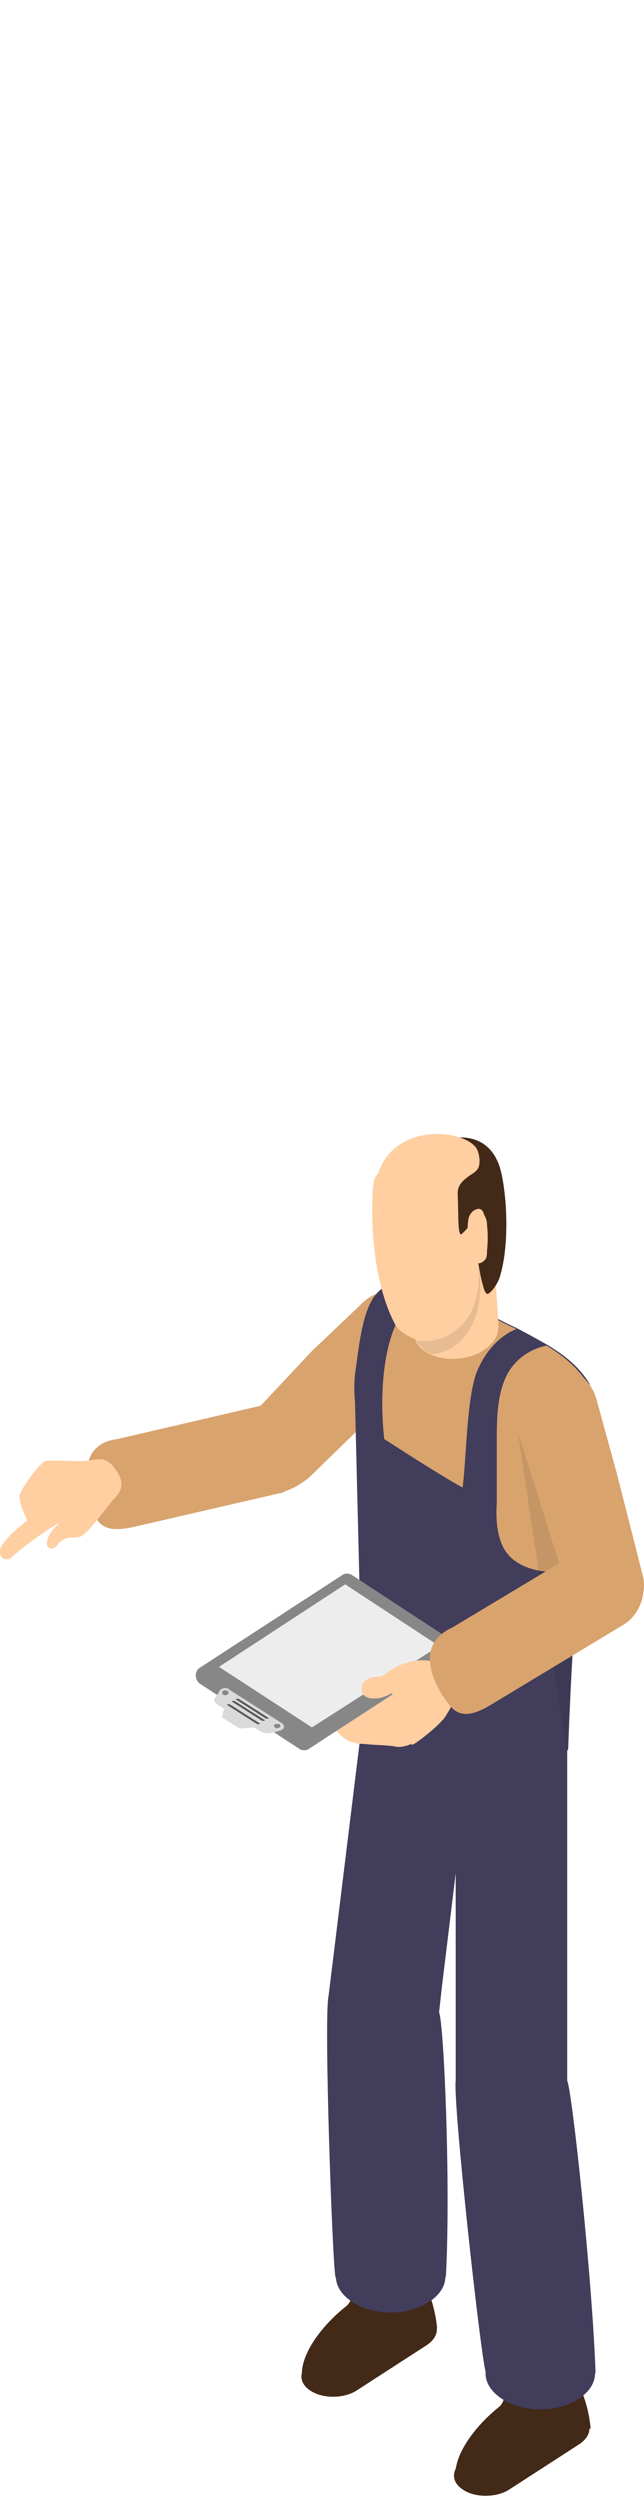 <svg width="66" height="256" viewBox="0 0 66 256" fill="none" xmlns="http://www.w3.org/2000/svg">
<path d="M8.914 150.293C8.613 152.434 9.615 154.913 9.615 154.913C10.217 156.604 11.419 156.829 13.625 156.378L28.76 152.885C28.96 152.885 29.161 152.772 29.261 152.66C29.261 152.66 29.261 152.66 29.361 152.66C31.166 151.871 32.268 149.73 31.867 147.476C31.667 146.575 31.266 145.786 30.765 145.11C30.664 144.997 30.564 144.884 30.464 144.772C29.562 143.983 28.359 143.645 27.156 143.87L26.555 143.983L12.021 147.364C10.016 147.589 9.114 148.828 8.914 150.293Z" fill="#D9A36E"/>
<path d="M59.432 247.202C60.735 247.991 60.735 249.343 59.432 250.245L52.114 254.978C50.812 255.766 48.706 255.766 47.504 254.978C46.201 254.189 46.201 252.837 47.504 251.935L54.821 247.202C56.124 246.414 58.229 246.414 59.432 247.202Z" fill="#432918"/>
<path d="M52.616 242.47L58.028 241.906C59.131 243.596 60.233 245.625 60.534 248.667L46.702 253.738C46.401 251.597 48.506 248.555 51.212 246.414C52.114 245.512 51.613 243.596 52.616 242.47Z" fill="#432918"/>
<path d="M43.795 237.061C45.098 237.849 45.098 239.202 43.795 240.103L36.478 244.836C35.175 245.625 33.07 245.625 31.867 244.836C30.564 244.047 30.564 242.695 31.867 241.793L39.184 237.061C40.387 236.159 42.492 236.159 43.795 237.061Z" fill="#432918"/>
<path d="M36.879 232.215L42.291 231.652C43.394 233.342 44.497 235.37 44.797 238.413L30.965 243.484C30.664 241.343 32.769 238.3 35.475 236.159C36.478 235.37 35.977 233.455 36.879 232.215Z" fill="#432918"/>
<path d="M33.672 204.382L44.998 206.072L45.299 203.368L47.203 187.704L49.007 172.605L37.781 170.914L33.672 204.382Z" fill="#413D5B"/>
<path d="M36.077 230.525C33.872 231.99 33.872 234.244 36.077 235.708C38.282 237.173 41.79 237.173 43.995 235.708C46.201 234.244 46.201 231.99 43.995 230.525C41.891 229.06 38.282 229.06 36.077 230.525Z" fill="#413D5B"/>
<path d="M45.699 233.117C46.201 223.764 45.499 207.199 44.998 206.072C44.497 204.833 43.695 200.776 42.793 199.987C41.389 198.861 39.786 197.734 38.082 198.072C36.077 198.41 34.172 202.128 33.671 204.382C33.17 206.636 34.072 231.765 34.373 233.117C34.674 234.469 36.478 232.666 37.58 233.117H45.699Z" fill="#413D5B"/>
<path d="M46.702 179.253H58.129V213.059H46.702V179.253Z" fill="#413D5B"/>
<path d="M26.254 144.434L31.967 138.349L37.18 133.39C38.984 131.7 41.59 131.813 43.194 133.841C44.797 135.757 44.597 138.799 42.793 140.49L31.667 151.307C28.359 154.012 26.354 152.547 25.252 151.195C23.648 149.279 24.45 146.237 26.254 144.434Z" fill="#D9A36E"/>
<path d="M36.378 143.42L37.18 176.098C37.28 181.169 53.718 185.564 57.928 179.591C58.028 179.479 58.129 179.253 58.229 179.141C58.429 173.619 58.63 169.675 59.231 160.66C59.331 159.533 59.331 158.407 59.432 157.28C59.933 149.054 60.434 141.729 60.434 141.729C59.432 140.039 57.928 138.799 56.024 137.673C55.021 137.109 54.019 136.546 52.916 135.982C51.714 135.419 50.611 134.855 49.408 134.179C47.203 132.94 45.399 132.151 43.895 131.7C37.881 129.897 37.28 134.067 36.478 140.039C36.277 141.279 36.278 142.405 36.378 143.42Z" fill="#413D5B"/>
<path d="M51.413 240.441C49.208 241.906 49.208 244.16 51.413 245.625C53.618 247.09 57.126 247.09 59.331 245.625C61.536 244.16 61.536 241.906 59.331 240.441C57.226 238.976 53.618 238.976 51.413 240.441Z" fill="#413D5B"/>
<path d="M61.035 243.033C60.735 233.68 58.63 214.073 58.129 213.059C57.527 211.932 56.425 210.467 55.422 209.791C53.919 208.777 52.215 207.875 50.611 208.326C48.606 208.889 47.003 210.692 46.702 213.059C46.401 215.312 49.308 241.793 49.809 243.033C50.21 244.272 50.21 244.272 51.413 244.611L61.035 243.033Z" fill="#413D5B"/>
<path d="M39.385 147.363C39.385 147.363 45.098 151.082 47.404 152.322C47.805 149.617 47.804 142.631 49.007 140.152C49.809 138.349 51.212 136.771 52.916 136.095C51.714 135.532 50.611 134.968 49.408 134.292C47.203 133.053 45.399 132.264 43.895 131.813C43.795 131.926 43.695 132.038 43.494 132.038C37.781 135.532 39.385 147.363 39.385 147.363Z" fill="#D9A36E"/>
<path d="M51.613 158.519C52.215 159.646 53.317 160.322 54.52 160.66C55.623 160.999 56.825 160.998 58.028 160.886C58.429 160.886 58.83 160.773 59.131 160.773C59.732 151.308 60.334 141.842 60.334 141.842C59.331 140.152 57.828 138.912 56.024 137.785C54.42 138.123 53.017 139.025 52.114 140.49C51.012 142.405 50.912 144.885 50.912 147.251C50.912 149.505 50.912 151.758 50.912 153.899C50.812 155.59 50.912 157.167 51.613 158.519Z" fill="#D9A36E"/>
<path opacity="0.1" d="M58.129 179.253C58.329 173.732 58.529 169.788 59.131 160.773C59.231 159.646 59.231 158.519 59.331 157.392L55.823 145.335L52.916 145.561C54.721 157.843 58.028 179.366 58.129 179.253Z" fill="#1D1D1B"/>
<path d="M55.823 140.152C58.028 139.363 60.434 140.828 61.136 143.307L63.24 150.97L65.847 161.224C66.548 163.703 64.744 166.069 62.439 166.858C60.233 167.647 59.131 165.281 58.229 163.027L52.916 146.124C52.215 143.532 53.518 140.828 55.823 140.152Z" fill="#D9A36E"/>
<path d="M42.492 136.884C42.492 137.109 42.592 137.222 42.692 137.447C42.893 137.898 43.294 138.236 43.795 138.574C43.895 138.574 43.995 138.687 44.096 138.687C45.8 139.475 48.406 139.25 49.909 138.011C51.513 136.771 51.413 134.968 49.709 134.067C49.508 133.954 49.308 133.841 49.007 133.729C48.807 133.616 48.606 133.616 48.406 133.616C48.205 133.616 47.904 133.503 47.604 133.503C46.2 133.39 44.697 133.729 43.594 134.517C43.093 134.968 42.692 135.419 42.592 135.87C42.492 136.208 42.492 136.546 42.492 136.884Z" fill="#FFCEA1"/>
<path d="M41.724 124.163L50.323 123.483L51.104 135.959L42.506 136.64L41.724 124.163Z" fill="#FFCEA1"/>
<path opacity="0.1" d="M43.394 137.222C43.394 137.222 42.893 136.996 42.592 136.884C42.592 137.109 42.692 137.222 42.793 137.447C42.993 137.898 43.394 138.236 43.895 138.574C43.995 138.574 44.096 138.687 44.196 138.687C45.8 138.574 47.403 137.56 48.205 135.982C48.506 135.419 48.706 134.855 48.907 134.292C48.907 134.179 49.007 133.954 49.007 133.841C49.107 133.278 49.208 132.602 49.208 132.038C49.308 130.686 49.107 129.221 49.007 127.869C48.907 127.193 48.807 126.291 48.706 125.39C48.706 125.728 48.807 126.066 48.807 126.404C48.907 127.756 49.107 129.221 49.007 130.573C48.907 131.587 48.807 132.714 48.406 133.616C48.305 133.841 48.205 134.067 48.105 134.179C48.105 134.292 48.005 134.405 48.005 134.405C47.002 136.208 45.198 137.222 43.394 137.222Z" fill="#1D1D1B"/>
<path d="M48.706 126.066C48.907 127.418 49.107 128.77 49.107 130.235C49.107 131.588 48.907 133.052 48.305 134.292C47.403 136.095 45.599 137.222 43.795 137.334C43.394 137.334 42.893 137.334 42.492 137.109C41.69 136.771 40.788 136.32 40.387 135.419C38.683 132.038 37.981 127.193 38.182 122.235C38.282 119.643 38.883 120.206 40.287 119.643C41.69 119.08 43.294 119.192 44.797 119.53C45.198 119.643 45.599 119.756 46 119.981C46.301 120.206 46.602 120.544 46.902 120.77C47.504 121.108 48.406 124.038 48.706 126.066Z" fill="#FFCEA1"/>
<path d="M51.212 130.799C50.912 131.7 50.11 132.602 49.909 132.489C49.709 132.376 49.608 132.038 49.508 131.7C48.907 129.446 48.706 127.193 48.807 124.826C48.506 125.052 47.303 126.517 47.203 126.404C46.902 126.066 47.002 124.488 46.902 122.235C46.902 122.235 46.702 123.7 43.594 120.77C40.587 117.84 48.807 113.783 51.012 118.967C51.814 120.657 52.415 126.967 51.212 130.799Z" fill="#432918"/>
<path d="M48.907 123.812C48.406 123.925 48.105 124.376 48.005 124.826C47.904 125.39 47.904 126.066 48.005 126.629C48.105 127.418 48.205 128.207 48.506 128.883C48.606 129.108 48.706 129.221 48.907 129.334C49.208 129.447 49.508 129.221 49.709 128.996C49.909 128.77 49.909 128.432 49.909 128.094C50.009 127.193 50.009 126.291 49.909 125.39C49.909 125.052 49.809 124.714 49.608 124.376C49.508 123.925 49.208 123.7 48.907 123.812Z" fill="#FFCEA1"/>
<path d="M46.902 122.235C46.902 121.446 47.303 120.995 47.905 120.544C48.306 120.206 49.007 119.981 49.107 119.305C49.208 118.854 49.107 118.178 48.907 117.727C47.804 115.474 38.883 114.572 38.382 122.122C38.282 123.249 47.002 124.827 46.902 122.235Z" fill="#FFCEA1"/>
<path d="M8.312 149.617C9.715 149.617 10.617 148.941 11.62 150.181C12.522 151.308 12.823 152.322 11.82 153.336C11.219 153.899 8.914 157.28 8.112 157.393C7.61 157.505 7.31 157.393 6.909 157.505C6.508 157.618 6.107 157.843 5.906 158.181C5.606 158.519 5.205 158.745 4.904 158.407C4.804 158.294 4.503 157.393 6.007 156.04C6.307 155.702 3.401 157.505 1.095 159.534C0.694 159.872 -0.308 159.646 0.093 158.407C0.795 157.28 1.797 156.491 2.799 155.702C2.499 155.139 1.997 153.899 1.997 153.223C2.098 152.434 4.002 149.955 4.603 149.617C5.205 149.505 7.711 149.617 8.312 149.617Z" fill="#FFCEA1"/>
<path d="M42.993 178.014C42.492 178.352 42.091 178.69 41.49 178.803C41.089 178.915 40.688 178.915 40.287 178.803C39.285 178.69 38.282 178.69 37.28 178.577C36.979 178.577 36.678 178.577 36.378 178.464C35.676 178.352 35.075 177.901 34.574 177.338C34.473 177.112 34.273 177 34.373 176.662C34.373 176.549 34.473 176.436 34.473 176.323C34.774 175.873 35.375 175.873 35.877 175.76C36.779 175.535 37.681 174.971 38.483 174.408C39.285 173.844 39.986 173.056 40.788 172.492C40.187 172.943 39.585 173.394 38.984 173.619C38.282 173.732 37.48 173.619 37.079 172.943C37.079 172.83 36.979 172.83 36.979 172.718C36.979 172.605 36.979 172.605 36.979 172.492C37.18 172.041 37.48 171.816 37.881 171.703C38.182 171.591 38.483 171.591 38.783 171.591C39.184 171.478 39.485 171.253 39.786 171.027C41.089 170.126 42.693 169.675 44.196 170.013C44.497 170.126 44.797 170.126 44.998 170.238C45.599 170.577 46.1 171.253 46.501 171.929C46.602 172.041 46.702 172.267 46.702 172.38C46.702 172.492 46.702 172.605 46.702 172.83C46.602 173.957 46 174.971 45.399 175.873C44.697 176.662 43.895 177.338 42.993 178.014Z" fill="#FFCEA1"/>
<path d="M20.44 172.38L30.765 179.141C30.965 179.253 31.366 179.253 31.566 179.141L46.301 169.562C46.802 169.224 46.802 168.323 46.301 167.985L35.977 161.224C35.776 161.111 35.375 161.111 35.175 161.224L20.44 170.802C19.939 171.14 19.939 171.929 20.44 172.38Z" fill="#878787"/>
<path d="M22.445 170.689L31.967 176.887L44.998 168.548L35.375 162.238L22.445 170.689Z" fill="#EDEDED"/>
<path d="M37.079 172.605C37.28 172.154 37.58 171.929 37.981 171.816C38.282 171.704 38.583 171.703 38.883 171.703C39.284 171.591 39.585 171.365 39.886 171.14C41.189 170.239 42.793 169.788 44.296 170.126C44.597 170.239 44.898 170.239 45.098 170.351C45.699 170.689 46.201 171.365 46.602 172.042C46.702 172.154 46.802 172.38 46.802 172.492C46.802 172.605 46.802 172.718 46.802 172.943C46.702 174.07 46.1 175.084 45.499 175.986C44.797 176.774 43.995 177.45 43.093 178.127C42.793 178.352 42.492 178.577 42.191 178.69L40.788 174.295C40.788 174.295 40.387 173.506 40.086 173.394C39.786 173.619 39.385 173.732 39.084 173.845C36.678 174.295 37.079 172.718 37.079 172.605Z" fill="#FFCEA1"/>
<path d="M44.096 170.351C44.296 172.492 46 174.521 46 174.521C47.002 175.873 48.306 175.76 50.21 174.633L63.842 166.407C64.042 166.295 64.143 166.182 64.343 166.069C65.947 164.717 66.448 162.351 65.446 160.322C65.045 159.533 64.443 158.857 63.742 158.407C63.641 158.294 63.441 158.294 63.341 158.181C62.238 157.73 61.035 157.73 60.033 158.407L59.532 158.745L46.401 166.633C44.396 167.534 43.895 168.999 44.096 170.351Z" fill="#D9A36E"/>
<path d="M23.548 173.056L28.86 176.436C29.261 176.662 29.161 177.112 28.66 177.225L27.858 177.45C27.457 177.563 27.056 177.45 26.755 177.338L26.054 176.887L24.55 177L22.746 175.873L22.946 174.971L22.245 174.521C21.944 174.295 21.844 174.07 22.044 173.844L22.445 173.281C22.545 172.83 23.247 172.718 23.548 173.056Z" fill="#DADADA"/>
<path d="M23.347 174.521C23.247 174.521 23.247 174.633 23.347 174.633L26.354 176.549C26.455 176.549 26.555 176.549 26.555 176.549C26.655 176.549 26.655 176.436 26.555 176.436L23.548 174.521C23.548 174.521 23.448 174.521 23.347 174.521Z" fill="#575756"/>
<path d="M23.848 174.182C23.748 174.182 23.748 174.295 23.848 174.295L26.855 176.211C26.956 176.211 27.056 176.211 27.056 176.211C27.156 176.211 27.156 176.098 27.056 176.098L24.049 174.182C23.949 174.182 23.848 174.182 23.848 174.182Z" fill="#575756"/>
<path d="M24.25 173.957C24.149 173.957 24.149 174.07 24.25 174.07L27.257 175.986C27.357 175.986 27.457 175.986 27.457 175.986C27.557 175.986 27.557 175.873 27.457 175.873L24.45 173.957C24.45 173.957 24.35 173.957 24.25 173.957Z" fill="#575756"/>
<path d="M28.159 176.549C28.058 176.662 28.058 176.774 28.159 176.887C28.259 177 28.459 177 28.66 176.887C28.76 176.774 28.76 176.662 28.66 176.549C28.459 176.549 28.259 176.549 28.159 176.549Z" fill="#878787"/>
<path d="M22.846 173.168C22.746 173.281 22.746 173.394 22.846 173.506C22.946 173.619 23.147 173.619 23.347 173.506C23.448 173.394 23.448 173.281 23.347 173.168C23.147 173.056 22.946 173.056 22.846 173.168Z" fill="#878787"/>
</svg>
